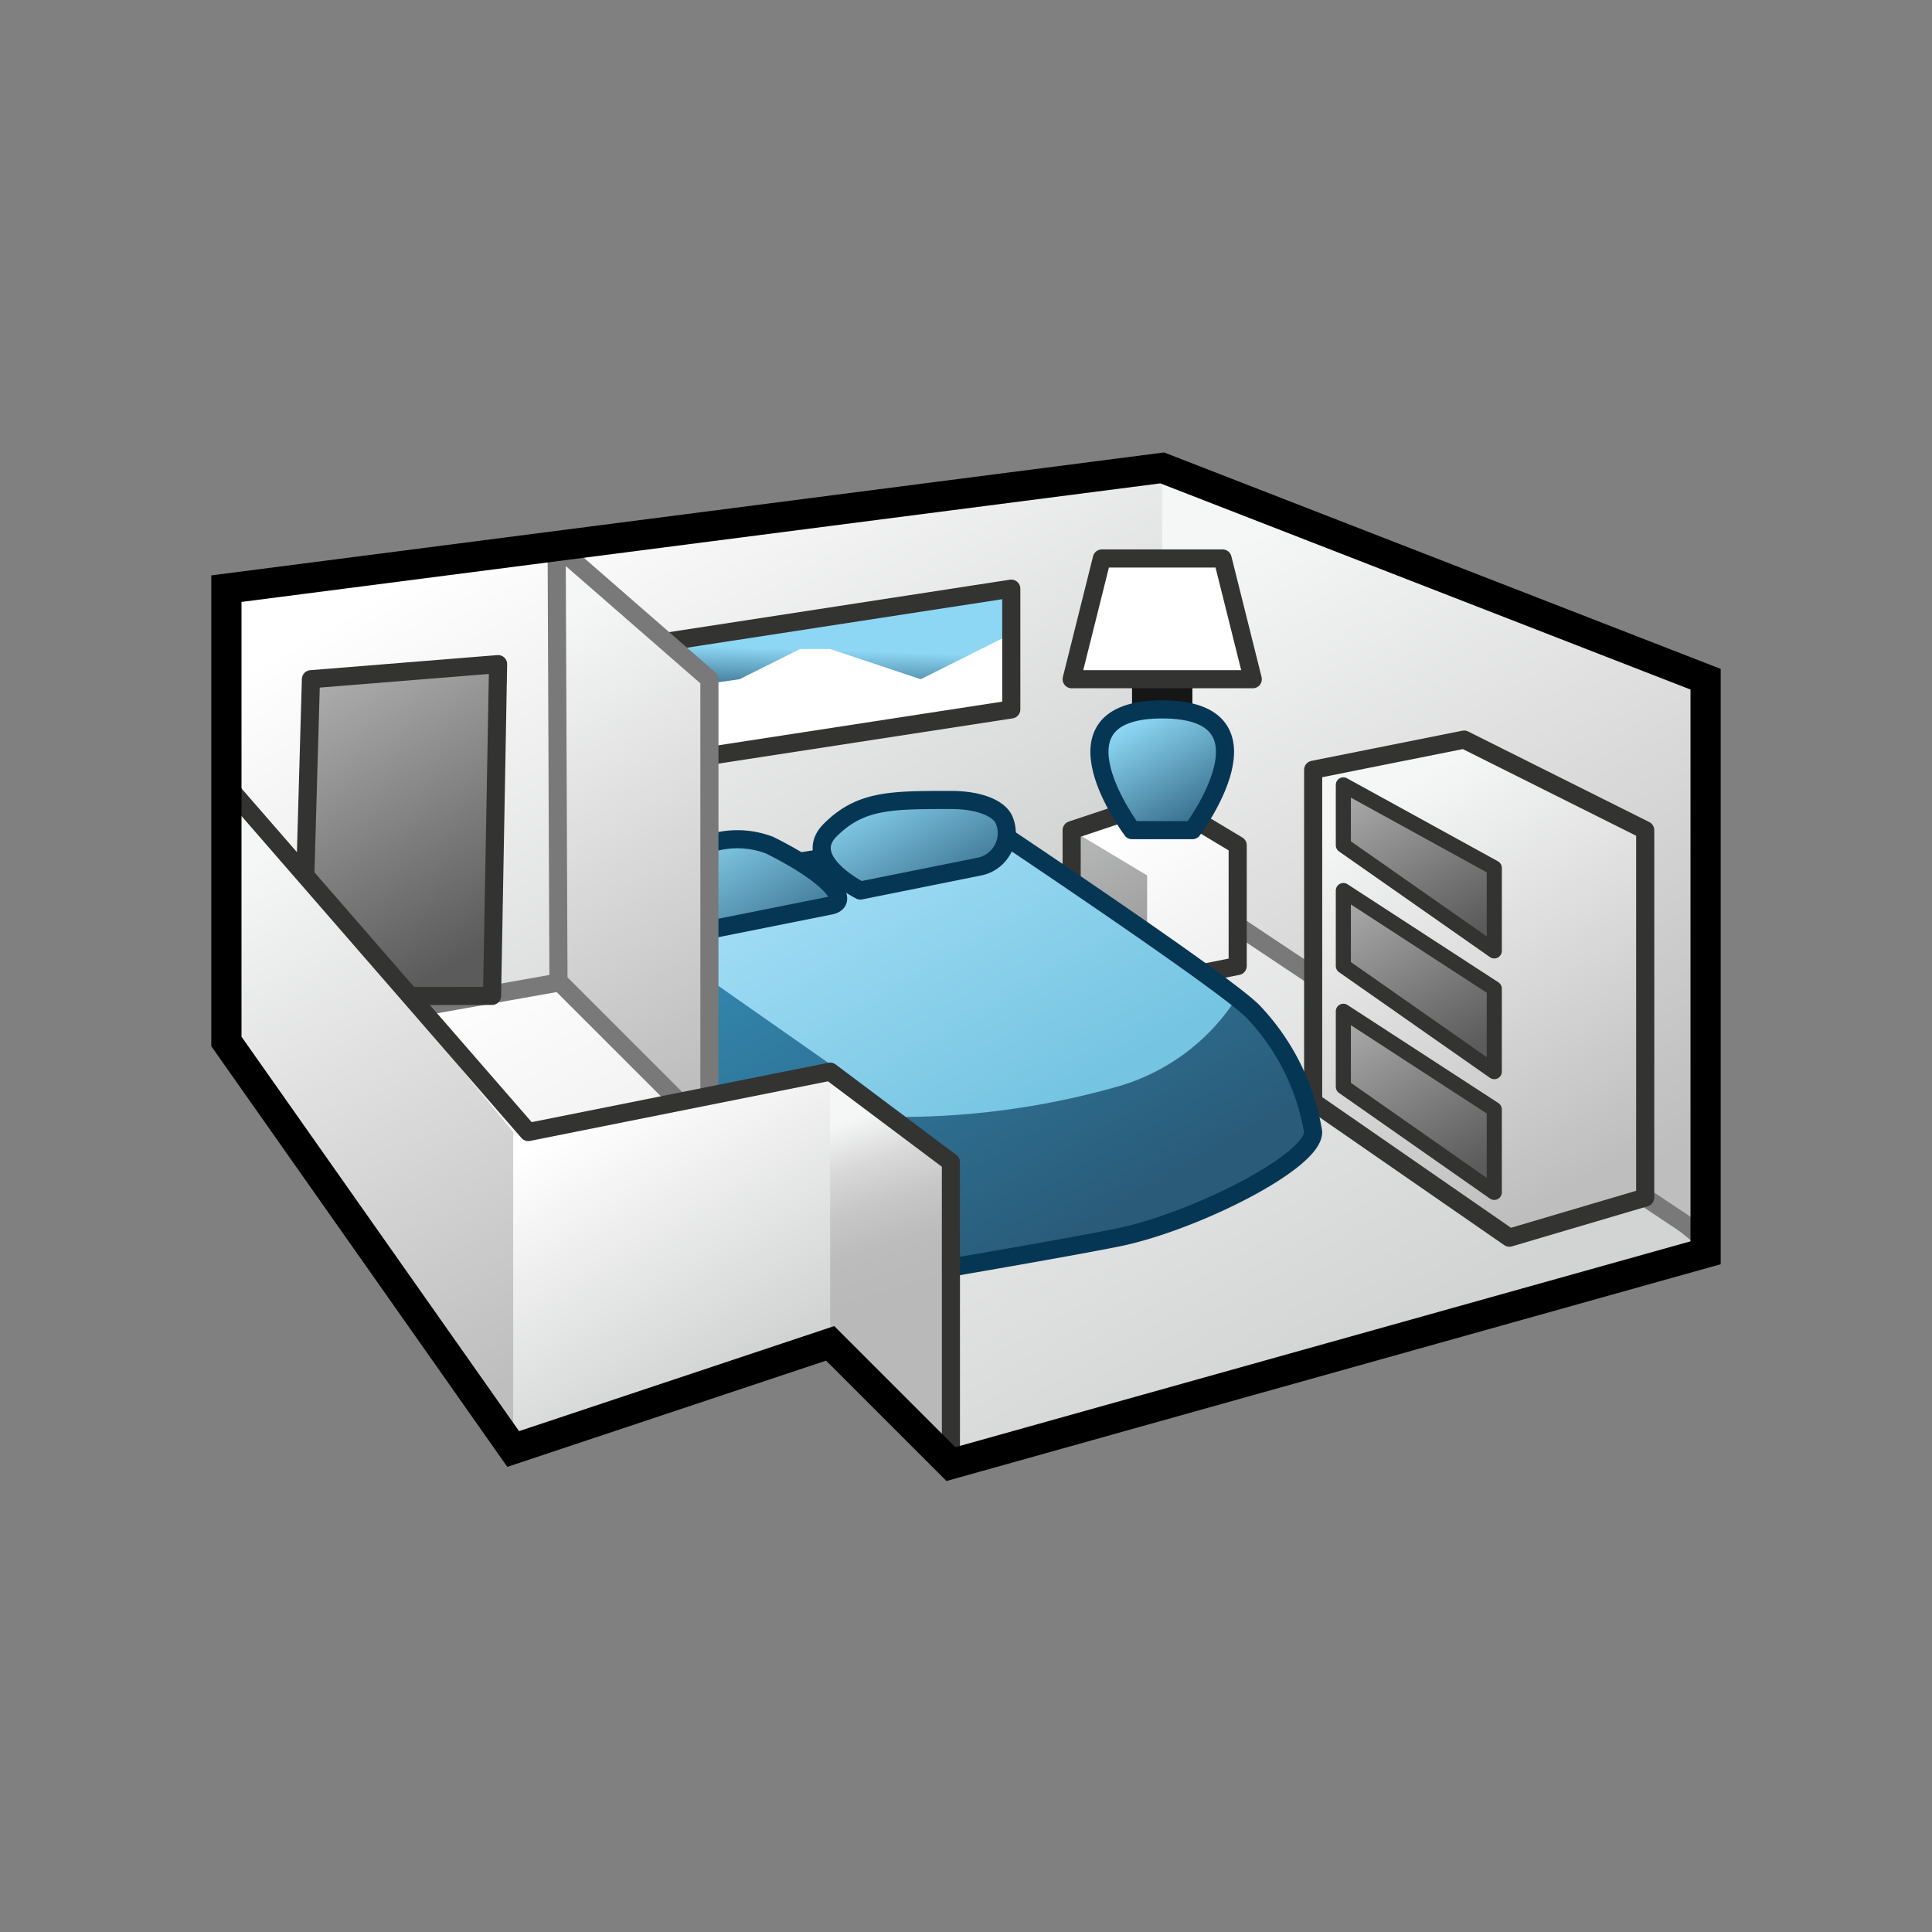 <svg id="CATIA___J14_AGT_-_Accommodation_Design" data-name="CATIA _ (J14) AGT - Accommodation Design" xmlns="http://www.w3.org/2000/svg" xmlns:xlink="http://www.w3.org/1999/xlink" viewBox="0 0 64 64"><rect x="0" y="0" width="64" height="64" fill="#808080" stroke="none"/><defs><style>.cls-1{fill:url(#linear-gradient);}.cls-2{fill:url(#linear-gradient-2);}.cls-3{fill:url(#linear-gradient-3);}.cls-12,.cls-16,.cls-25,.cls-26,.cls-4{fill:none;}.cls-21,.cls-4{stroke:#797979;}.cls-10,.cls-11,.cls-12,.cls-13,.cls-14,.cls-16,.cls-17,.cls-18,.cls-21,.cls-25,.cls-4,.cls-5,.cls-8,.cls-9{stroke-linecap:round;stroke-linejoin:round;}.cls-12,.cls-14,.cls-17,.cls-18,.cls-21,.cls-4,.cls-5,.cls-8{stroke-width:0.6px;}.cls-10,.cls-11,.cls-12,.cls-14,.cls-25,.cls-5,.cls-8,.cls-9{stroke:#333332;}.cls-5{fill:url(#linear-gradient-4);}.cls-6{fill:url(#linear-gradient-5);}.cls-7{fill:url(#linear-gradient-6);}.cls-8{fill:url(#linear-gradient-7);}.cls-10,.cls-11,.cls-9{stroke-width:0.5px;}.cls-9{fill:url(#linear-gradient-8);}.cls-10{fill:url(#linear-gradient-9);}.cls-11{fill:url(#linear-gradient-10);}.Darkest-flat-grey-for-tiny-overlays{fill:#161616;}.cls-13,.cls-16,.cls-17,.cls-18{stroke:#053755;}.cls-13,.cls-16,.cls-25{stroke-width:0.6px;}.cls-13{fill:url(#linear-gradient-11);}.cls-14,.cls-19{fill:#fff;}.Sketch-Blue-Fill{fill:url(#linear-gradient-12);}.cls-15{fill:url(#linear-gradient-13);}.cls-17{fill:url(#linear-gradient-14);}.cls-18{fill:url(#linear-gradient-15);}.cls-20{fill:url(#linear-gradient-16);}.cls-21{fill:url(#linear-gradient-17);}.cls-22{fill:url(#linear-gradient-18);}.cls-23{fill:url(#linear-gradient-19);}.cls-24{fill:url(#linear-gradient-20);}.cls-26{stroke:#000;stroke-miterlimit:10;}</style><linearGradient id="linear-gradient" x1="25.12" y1="26.09" x2="38.37" y2="49.03" gradientUnits="userSpaceOnUse"><stop offset="0" stop-color="#fff"/><stop offset="1" stop-color="#d2d3d3"/></linearGradient><linearGradient id="linear-gradient-2" x1="20.29" y1="15.2" x2="29.9" y2="31.84" xlink:href="#linear-gradient"/><linearGradient id="linear-gradient-3" x1="42.55" y1="17.17" x2="55.03" y2="38.79" gradientUnits="userSpaceOnUse"><stop offset="0" stop-color="#f5f6f6"/><stop offset="0.99" stop-color="#bfbebe"/></linearGradient><linearGradient id="linear-gradient-4" x1="10.56" y1="22.84" x2="15.64" y2="31.64" gradientUnits="userSpaceOnUse"><stop offset="0" stop-color="#ababab"/><stop offset="1" stop-color="#5b5b5b"/></linearGradient><linearGradient id="linear-gradient-5" x1="37.15" y1="27.34" x2="39.87" y2="32.05" gradientUnits="userSpaceOnUse"><stop offset="0" stop-color="#fff"/><stop offset="1" stop-color="#f1f0f0"/></linearGradient><linearGradient id="linear-gradient-6" x1="35.8" y1="28.11" x2="38.24" y2="32.32" gradientUnits="userSpaceOnUse"><stop offset="0" stop-color="#b4b5b5"/><stop offset="1" stop-color="#969595"/></linearGradient><linearGradient id="linear-gradient-7" x1="45.81" y1="26.48" x2="53" y2="38.93" xlink:href="#linear-gradient-3"/><linearGradient id="linear-gradient-8" x1="45.26" y1="33.37" x2="48.5" y2="38.97" xlink:href="#linear-gradient-4"/><linearGradient id="linear-gradient-9" x1="45.26" y1="29.37" x2="48.5" y2="34.97" xlink:href="#linear-gradient-4"/><linearGradient id="linear-gradient-10" x1="45.47" y1="25.73" x2="48.53" y2="31.02" xlink:href="#linear-gradient-4"/><linearGradient id="linear-gradient-11" x1="39.67" y1="27.13" x2="37.73" y2="23.79" gradientUnits="userSpaceOnUse"><stop offset="0" stop-color="#386f8d"/><stop offset="1" stop-color="#8dd7f4"/></linearGradient><linearGradient id="linear-gradient-12" x1="28.12" y1="28.58" x2="35.47" y2="41.31" gradientUnits="userSpaceOnUse"><stop offset="0" stop-color="#3388b0"/><stop offset="0.99" stop-color="#2a5b79"/></linearGradient><linearGradient id="linear-gradient-13" x1="33.86" y1="37.31" x2="28.03" y2="27.22" gradientUnits="userSpaceOnUse"><stop offset="0" stop-color="#74c4e2"/><stop offset="1" stop-color="#a4def6"/></linearGradient><linearGradient id="linear-gradient-14" x1="31.53" y1="29.95" x2="29.1" y2="25.76" xlink:href="#linear-gradient-11"/><linearGradient id="linear-gradient-15" x1="25.71" y1="31.75" x2="23.16" y2="27.32" xlink:href="#linear-gradient-11"/><linearGradient id="linear-gradient-16" x1="26.91" y1="24.16" x2="27.1" y2="18.15" gradientUnits="userSpaceOnUse"><stop offset="0.2" stop-color="#386f8d"/><stop offset="0.44" stop-color="#8dd7f4"/></linearGradient><linearGradient id="linear-gradient-17" x1="17.37" y1="21.22" x2="25.2" y2="34.78" xlink:href="#linear-gradient-3"/><linearGradient id="linear-gradient-18" x1="19.82" y1="36.76" x2="24.63" y2="45.09" xlink:href="#linear-gradient"/><linearGradient id="linear-gradient-19" x1="28.08" y1="37.13" x2="31.4" y2="47.33" gradientUnits="userSpaceOnUse"><stop offset="0" stop-color="#f5f6f6"/><stop offset="0.02" stop-color="#f1f2f2"/><stop offset="0.14" stop-color="#d9d9d9"/><stop offset="0.27" stop-color="#c8c7c7"/><stop offset="0.4" stop-color="#bdbcbc"/><stop offset="0.56" stop-color="#bab9b9"/></linearGradient><linearGradient id="linear-gradient-20" x1="8.07" y1="28.77" x2="17.71" y2="45.45" xlink:href="#linear-gradient-3"/></defs><title>CATIA _ (J14) AGT - Accommodation Design</title><polygon class="cls-1" points="7.5 34.5 7.5 32 38.5 26.5 56.5 41.5 31.5 48.5 27.5 44.5 17 48 7.5 34.5"/><polygon class="cls-2" points="7.5 34.5 38.5 29 47 20 38.5 15.5 7.5 19.5 7.5 34.5"/><polygon class="cls-3" points="56 41 38.5 29 38.5 15.5 56.5 22.5 56 41"/><polyline class="cls-4" points="7.5 34.5 38.5 29 56.5 41"/><polygon class="cls-5" points="10.3 22.5 16.5 22 16.3 32.99 10 33 10.3 22.5"/><polygon class="cls-6" points="35.5 27.5 38.5 26.5 41 28 41 32 38.5 32.5 35.5 30.5 35.5 27.5"/><polygon class="cls-7" points="35.5 27.5 38 29 38 33 35.5 30.5 35.5 27.5"/><polygon class="cls-8" points="43.5 25.5 48.5 24.5 54.5 27.5 54.5 39.67 50 41 43.5 36.5 43.5 25.5"/><polygon class="cls-9" points="44.5 33.5 49.5 36.75 49.5 39.5 44.5 36 44.5 33.5"/><polygon class="cls-10" points="44.5 29.5 49.5 32.75 49.5 35.5 44.5 32 44.5 29.5"/><polygon class="cls-11" points="44.5 26 49.5 28.75 49.5 31.5 44.5 28 44.5 26"/><polygon class="cls-12" points="35.5 27.5 38.5 26.5 41 28 41 32 38.5 32.5 35.5 30.5 35.5 27.5"/><rect class="Darkest-flat-grey-for-tiny-overlays" x="37.5" y="22.5" width="2" height="1"/><path class="cls-13" d="M37.5,27.5h2s3-4-1-4S37.5,27.5,37.5,27.5Z"/><polygon class="cls-14" points="35.5 22.5 41.5 22.5 40.5 18.5 36.5 18.5 35.5 22.5"/><path class="Sketch-Blue-Fill" d="M43.5,38l-1-3L41,33H31l-9-3-2,3,8,9s6.88-.29,9-1A43.7,43.7,0,0,0,43.5,38Z"/><path class="cls-15" d="M20,30l13-2.5L41,33a6.93,6.93,0,0,1-4,3,26.39,26.39,0,0,1-7,1Z"/><path class="cls-16" d="M41.5,33.5c-1-1-8.5-6-8.5-6l-12.5,2,1,1.3L20,33l8.5,9.5S34.81,41.44,37,41c2.5-.5,6.5-2.5,6.5-3.5A7.58,7.58,0,0,0,41.5,33.5Z"/><path class="cls-17" d="M27.5,27.5c1-1,2-1,4-1,1,0,1.63.31,1.77.68a1.13,1.13,0,0,1-.84,1.53l-3.93.79S26.5,28.5,27.5,27.5Z"/><path class="cls-18" d="M21.5,29.5c0-1,.29-.29,1-1a3,3,0,0,1,3-.5c2,1,2.7,1.86,2,2l-5,1S21.5,30.91,21.5,29.5Z"/><polygon class="cls-19" points="33.5 19.5 20.5 21.5 20.5 25.5 33.5 23.5 33.5 19.5"/><polygon class="cls-20" points="33.5 21 30.5 22.5 27.5 21.5 26.5 21.5 24.5 22.5 21 23 20.5 21.5 33.5 19.5 33.5 21"/><polygon class="cls-12" points="33.5 19.5 20.5 21.5 20.5 25.5 33.5 23.5 33.5 19.5"/><polygon class="cls-21" points="18.44 18.09 18.5 32.5 23.5 37.5 23.5 22.5 18.44 18.09"/><polygon class="cls-22" points="15 42 17 48 27.5 44.5 31 40 27.5 35.5 15 38 15 42"/><polygon class="cls-23" points="31.5 48.5 27.5 44.5 27.5 35.5 31.5 38.5 31.5 48.5"/><polygon class="cls-24" points="7.5 26 7.5 34.5 17 48 17 37.5 7.5 26"/><polyline class="cls-25" points="7.5 26 17.5 37.5 27.5 35.5 31.5 38.5 31.5 48.5"/><polygon class="cls-26" points="38.5 15.5 56.5 22.5 56.5 41.5 31.5 48.5 27.5 44.5 17 48 7.5 34.5 7.5 19.5 38.5 15.5"/></svg>